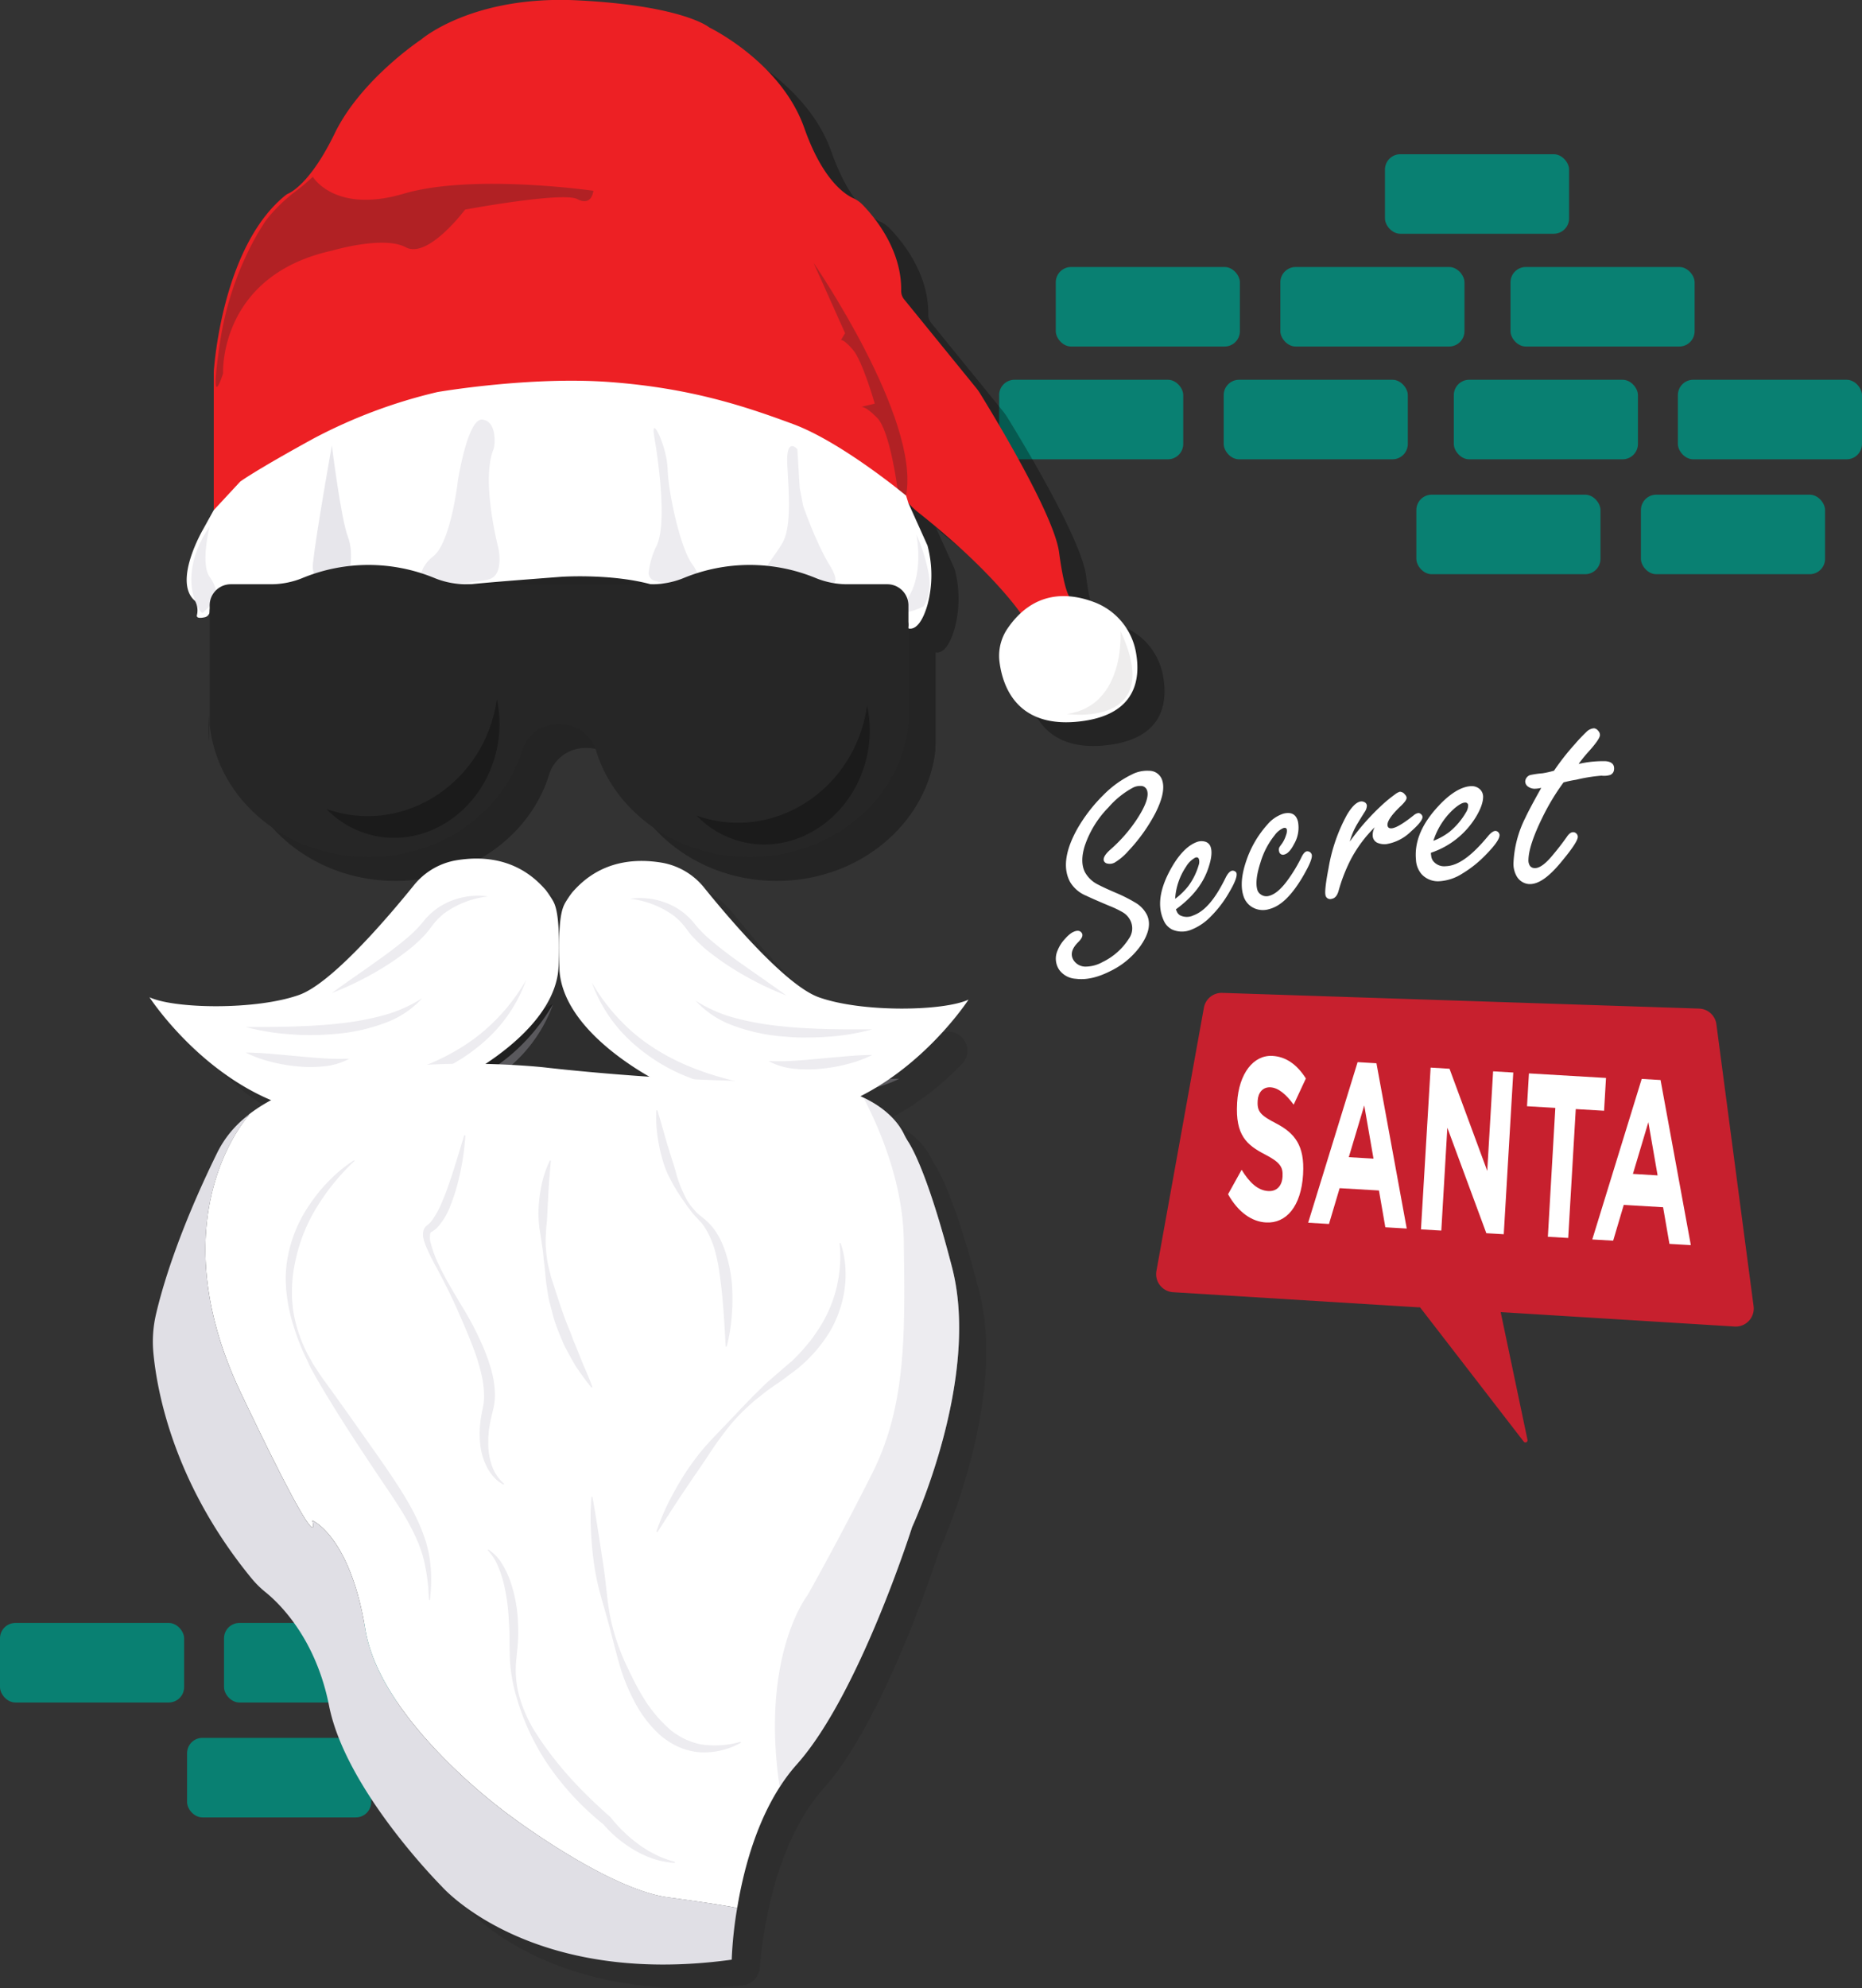 <svg xmlns="http://www.w3.org/2000/svg" viewBox="0 0 549.23 586.22"><rect x="0" y="0" width="549.23" height="586.22" fill="#333333" stroke="none"/><defs><style>.cls-1{fill:#098072;}.cls-2{opacity:0.09;}.cls-10,.cls-11,.cls-13,.cls-3,.cls-8{opacity:0.3;}.cls-4,.cls-9{opacity:0.39;}.cls-10,.cls-5,.cls-9{fill:#c1becb;}.cls-6{fill:#ed2024;}.cls-7{fill:#fff;}.cls-8{fill:#c4c2c2;}.cls-11,.cls-12{fill:#262626;}.cls-14{fill:#e0dfe5;}.cls-15{fill:#c7202e;}</style></defs><g id="Layer_3" data-name="Layer 3"><rect class="cls-1" x="408.52" y="45.47" width="54.31" height="23.45" rx="4.53"/><rect class="cls-1" x="311.42" y="78.72" width="54.31" height="23.45" rx="4.53"/><rect class="cls-1" x="377.66" y="78.72" width="54.31" height="23.45" rx="4.53"/><rect class="cls-1" x="445.55" y="78.72" width="54.31" height="23.45" rx="4.53"/><rect class="cls-1" x="294.71" y="111.97" width="54.31" height="23.45" rx="4.53"/><rect class="cls-1" x="360.95" y="111.97" width="54.31" height="23.45" rx="4.53"/><rect class="cls-1" x="428.83" y="111.97" width="54.31" height="23.45" rx="4.53"/><rect class="cls-1" x="494.92" y="111.97" width="54.31" height="23.45" rx="4.53"/><rect class="cls-1" x="417.78" y="145.85" width="54.31" height="23.45" rx="4.53"/><rect class="cls-1" x="484.02" y="145.85" width="54.31" height="23.45" rx="4.53"/><rect class="cls-1" y="478.51" width="54.31" height="23.45" rx="4.53"/><rect class="cls-1" x="66.08" y="478.51" width="54.31" height="23.45" rx="4.53"/><rect class="cls-1" x="55.18" y="512.39" width="54.31" height="23.45" rx="4.53"/></g><g id="Layer_2_copy" data-name="Layer 2 copy"><path d="M332.4,184l.65.52Z" transform="translate(-58.44 -31.89)"/><g class="cls-2"><path d="M320.22,362.11l.91.42c7.64,3.6,10.75,8.32,11.87,10.6a24.4,24.4,0,0,0,1.33,2.4c1.73,2.69,6.35,11.56,12.95,37.09,8.11,31.36-10,72.45-11.67,76.23a5.77,5.77,0,0,0-.22.58c-1.33,4.12-16.37,50-33.92,69.65a51.31,51.31,0,0,0-5.07,6.73c-7.27,11.33-10.81,25.23-12.52,35.65-.71,4.31-1.11,8-1.33,10.69a5.6,5.6,0,0,1-5,5.1C221.12,623.34,196.69,595,196.69,595s-28.25-28.26-33.19-53.22c-3.91-19.8-14.57-30.11-18.8-33.52a28.38,28.38,0,0,1-4.11-4.09c-22.81-27.81-27.82-54.83-28.91-66.44a35.49,35.49,0,0,1,.76-11.3c1.83-7.91,6.59-24.34,18.15-47.85a31.41,31.41,0,0,1,8.28-10.29l.07-.06a5.57,5.57,0,0,0-.66-9.11,87.23,87.23,0,0,1-17.8-14.2,5.61,5.61,0,0,1,4.32-9.52c9.89.52,22-.4,29.89-3.18,9.63-3.42,26.25-22.94,33.82-32.3a20.5,20.5,0,0,1,12.57-7.4c15.81-2.59,23.47,5.52,26.35,8.76a32.84,32.84,0,0,1,2,2.94c.68,1.21,1.91,3.34,1.91,13.66.05-9.72,1.25-11.78,1.92-13a30.37,30.37,0,0,1,2-2.95c2.88-3.24,10.53-11.34,26.35-8.75a20.46,20.46,0,0,1,12.57,7.4c7.56,9.36,24.18,28.88,33.81,32.3,7.87,2.78,20,3.69,29.9,3.18a5.61,5.61,0,0,1,4.32,9.52A84.36,84.36,0,0,1,320.22,362.11Z" transform="translate(-58.44 -31.89)"/></g><g class="cls-3"><path d="M385.57,251.52c-18.79,2.46-23.28-9.81-24.3-17.32a14.32,14.32,0,0,1,2.3-9.9,27.39,27.39,0,0,1,2.32-3,2.81,2.81,0,0,0,.16-3.59c-3.27-4.22-12.05-14.56-28.66-27.7a24.42,24.42,0,0,1-3-2.82l5.56,12.31a1.9,1.9,0,0,1,.14.4,34,34,0,0,1-.06,17.28c-2,6.9-4.46,7.26-5.52,7.05l-.09,0v26.65c0-.31,0,1.21-.08.9v1.12a2.3,2.3,0,0,1,0,.37c-2.57,21.56-22.53,38.35-46.76,38.35-21.48,0-39.6-13.19-45.23-31.2a11.19,11.19,0,0,0-10.64-8H231a11.19,11.19,0,0,0-10.64,8c-5.63,18-23.75,31.2-45.23,31.2-24.49,0-44.61-17.14-46.83-39,0-.11,0-.22,0-.33V219.45a.91.91,0,0,0,0-.23,4.16,4.16,0,0,1,.81-2.36l.83-.81.39-.37a6.5,6.5,0,0,0-.16-2.76,11.59,11.59,0,0,0-1.89-4l-.19-.29a2.8,2.8,0,0,0-5.19,1.47,16.88,16.88,0,0,0,1.13,6c-6.79-5.55,2.26-21,2.26-21l2.86-5.13a2.72,2.72,0,0,0,.36-1.37V149.44c0-.71,0-1.43.09-2.14.56-6.39,4.09-37.06,21-50.78a5,5,0,0,1,1-.61c1.54-.73,7.06-4.17,13.57-17.65,7.68-15.91,25.51-27.7,25.51-27.7S205.74,37.39,237,39c28.66,1.5,37.28,6.92,38.52,7.82a2.55,2.55,0,0,0,.39.24c2.27,1.14,21.31,11.21,27.74,29.52,5.36,15.21,11.89,19.54,14.49,20.71a9,9,0,0,1,2.79,2c3.53,3.64,11.52,13.24,11.31,25.33a3.87,3.87,0,0,0,.9,2.52l21.15,26a17.11,17.11,0,0,1,1.22,1.71c3.47,5.61,21.81,35.65,23.3,46.82A62.83,62.83,0,0,0,381.09,213a2.75,2.75,0,0,0,2.24,1.84,27.5,27.5,0,0,1,5.81,1.54,19.48,19.48,0,0,1,12.37,14.82C402.94,239.2,401.47,249.44,385.57,251.52Z" transform="translate(-58.44 -31.89)"/></g><path d="M130.15,212.92a6.5,6.5,0,0,1,.16,2.76l-.39.37a4,4,0,0,0-.83.81,4.16,4.16,0,0,0-.81,2.36.91.91,0,0,1,0,.23,1.87,1.87,0,0,1-1.46,1.48c-1.21.25-2.6.33-2.24-.79a5.1,5.1,0,0,0-.17-3.16v0a5.84,5.84,0,0,0-.33-.79l0-.06c-1.79-4.39-2.18-12.62,4.25-21.94,0,0-2.75,11,0,14.81A11.59,11.59,0,0,1,130.15,212.92Z" transform="translate(-58.44 -31.89)"/><path d="M159.05,208a50.28,50.28,0,0,1,10.73-2.29,25.09,25.09,0,0,1-.72,3.77S160.83,212.8,159.05,208Z" transform="translate(-58.44 -31.89)"/><path d="M272.14,207.9c.65,1.66-1.28,5.28-3.05,5.1l-6.87-2.09a24.93,24.93,0,0,0,6-1.65c1.27-.53,2.58-1,3.91-1.43Z" transform="translate(-58.44 -31.89)"/><path d="M306.87,209.26a24.59,24.59,0,0,0,5.57,1.58,1.88,1.88,0,0,1-1.34.21l-8.21-1.58a9.08,9.08,0,0,0-2.08-.16c-2.9.11-9.68,1.84-9.52-.11a7.87,7.87,0,0,1,1.42-3.47A49.71,49.71,0,0,1,306.87,209.26Z" transform="translate(-58.44 -31.89)"/><path d="M333.05,184.5l-.65-.52Z" transform="translate(-58.44 -31.89)"/><g class="cls-4"><path d="M169.78,205.74a25.09,25.09,0,0,1-.72,3.77s-8.23,3.29-10-1.48A50.28,50.28,0,0,1,169.78,205.74Z" transform="translate(-58.44 -31.89)"/></g><g class="cls-3"><path d="M130.31,215.68l-.39.37-.83.81-.84.82-1.88,1.82s-.5.84-2-2.52v0c-.11-.24-.22-.5-.33-.79l0-.06c-1.79-4.39-2.18-12.62,4.25-21.94,0,0-2.75,11,0,14.81a11.59,11.59,0,0,1,1.89,4A6.5,6.5,0,0,1,130.31,215.68Z" transform="translate(-58.44 -31.89)"/></g><g class="cls-3"><path d="M269.09,213l-6.87-2.09a24.93,24.93,0,0,0,6-1.65c1.27-.53,2.58-1,3.91-1.43l0,.07C272.79,209.56,270.86,213.18,269.09,213Z" transform="translate(-58.44 -31.89)"/></g><g class="cls-3"><path d="M312.44,210.84a1.88,1.88,0,0,1-1.34.21l-8.21-1.58a9.08,9.08,0,0,0-2.08-.16c-2.9.11-9.68,1.84-9.52-.11a7.87,7.87,0,0,1,1.42-3.47,49.71,49.71,0,0,1,14.16,3.53A24.59,24.59,0,0,0,312.44,210.84Z" transform="translate(-58.44 -31.89)"/></g><g class="cls-3"><path d="M332.4,184l.65.52Z" transform="translate(-58.44 -31.89)"/></g><path d="M130.15,212.92a6.5,6.5,0,0,1,.16,2.76l-.39.37-.83.81a4.16,4.16,0,0,0-.81,2.36.91.91,0,0,1,0,.23v-2A6.21,6.21,0,0,1,130.15,212.92Z" transform="translate(-58.44 -31.89)"/><path d="M159.05,208a50.28,50.28,0,0,1,10.73-2.29,25.09,25.09,0,0,1-.72,3.77S160.83,212.8,159.05,208Z" transform="translate(-58.44 -31.89)"/><path d="M272.14,207.9c.65,1.66-1.28,5.28-3.05,5.1l-6.87-2.09a24.93,24.93,0,0,0,6-1.65c1.27-.53,2.58-1,3.91-1.43Z" transform="translate(-58.44 -31.89)"/><path d="M306.87,209.26a24.59,24.59,0,0,0,5.57,1.58,1.88,1.88,0,0,1-1.34.21l-8.21-1.58a9.08,9.08,0,0,0-2.08-.16c-2.9.11-9.68,1.84-9.52-.11a7.87,7.87,0,0,1,1.42-3.47A49.71,49.71,0,0,1,306.87,209.26Z" transform="translate(-58.44 -31.89)"/><path d="M128.17,249.82v7.71a39.2,39.2,0,0,1,0-7.71Z" transform="translate(-58.44 -31.89)"/><path d="M334.32,257.42v.12h0A.49.49,0,0,0,334.32,257.42Z" transform="translate(-58.44 -31.89)"/><g class="cls-3"><path d="M323.73,349.94s-20.16,5.07-30.59,1.78" transform="translate(-58.44 -31.89)"/><path class="cls-5" d="M323.73,349.94a36.69,36.69,0,0,1-7.38,2.69,47.8,47.8,0,0,1-7.72,1.36,37.83,37.83,0,0,1-7.89,0,19.68,19.68,0,0,1-7.6-2.26,67.29,67.29,0,0,0,7.67-.1c2.51-.14,5-.39,7.54-.62l7.61-.68C318.51,350.12,321.08,349.94,323.73,349.94Z" transform="translate(-58.44 -31.89)"/></g><g class="cls-3"><path d="M308.44,360.77S258,365.57,241,328.54" transform="translate(-58.44 -31.89)"/><path class="cls-5" d="M308.44,360.77a73.83,73.83,0,0,1-20,.33,72.83,72.83,0,0,1-19.55-4.85,53.82,53.82,0,0,1-17-10.93A43.64,43.64,0,0,1,241,328.54a57.67,57.67,0,0,0,12.44,15,55.82,55.82,0,0,0,7.9,5.59,63,63,0,0,0,8.68,4.29,80,80,0,0,0,9.21,3.15c3.12.91,6.32,1.57,9.54,2.17A130.71,130.71,0,0,0,308.44,360.77Z" transform="translate(-58.44 -31.89)"/></g><g class="cls-3"><path d="M323.73,342.39s-36.35,5.49-52.12-8.5" transform="translate(-58.44 -31.89)"/><path class="cls-5" d="M323.73,342.39a68.35,68.35,0,0,1-13.47,2.2c-2.28.18-4.56.2-6.85.21s-4.57-.19-6.86-.39a54.28,54.28,0,0,1-13.45-3,28.09,28.09,0,0,1-11.49-7.48,41.64,41.64,0,0,0,12.21,5.25,85.21,85.21,0,0,0,13.05,2.28c4.41.5,8.86.69,13.34.83S319.18,342.39,323.73,342.39Z" transform="translate(-58.44 -31.89)"/></g><g class="cls-3"><path d="M298.36,332.38c-.69-.41-21.8-11.52-28.18-20.29s-17.9-8.23-17.9-8.23" transform="translate(-58.44 -31.89)"/><path class="cls-5" d="M298.36,332.38a90,90,0,0,1-12.57-6,78.84,78.84,0,0,1-11.56-7.95c-.87-.81-1.78-1.57-2.6-2.46-.41-.44-.84-.86-1.24-1.32s-.78-.95-1.15-1.45a22.22,22.22,0,0,0-2.05-2.5,10.24,10.24,0,0,0-1.17-1.11l-.6-.54-.66-.48a27.27,27.27,0,0,0-12.48-4.69,21.4,21.4,0,0,1,13.77,2.73,20.16,20.16,0,0,1,5.47,4.89,34.77,34.77,0,0,0,4.66,4.66q2.56,2.19,5.32,4.22c1.8,1.4,3.7,2.68,5.54,4C290.79,327,294.6,329.63,298.36,332.38Z" transform="translate(-58.44 -31.89)"/></g><g class="cls-3"><path d="M138.92,349.24s20.16,5.07,30.59,1.78" transform="translate(-58.44 -31.89)"/><path class="cls-5" d="M138.92,349.24c2.65,0,5.22.18,7.77.38l7.61.69c2.52.23,5,.48,7.54.61a65.06,65.06,0,0,0,7.67.1,19.51,19.51,0,0,1-7.6,2.26,37.16,37.16,0,0,1-7.89,0,47.78,47.78,0,0,1-7.72-1.35A36.73,36.73,0,0,1,138.92,349.24Z" transform="translate(-58.44 -31.89)"/></g><g class="cls-3"><path d="M154.21,360.07s50.4,4.8,67.41-32.22" transform="translate(-58.44 -31.89)"/><path class="cls-5" d="M154.21,360.07a130.7,130.7,0,0,0,19.64-2c3.22-.61,6.42-1.27,9.54-2.18a81.85,81.85,0,0,0,9.21-3.14,64.26,64.26,0,0,0,8.68-4.3,55,55,0,0,0,7.9-5.59,57.46,57.46,0,0,0,12.44-15,43.53,43.53,0,0,1-10.87,16.77,53.47,53.47,0,0,1-17,10.93,75,75,0,0,1-9.63,3.11,76.61,76.61,0,0,1-9.92,1.75A73.83,73.83,0,0,1,154.21,360.07Z" transform="translate(-58.44 -31.89)"/></g><g class="cls-3"><path d="M138.92,341.7s36.35,5.48,52.12-8.51" transform="translate(-58.44 -31.89)"/><path class="cls-5" d="M138.92,341.7c4.55,0,9.05,0,13.52-.14s8.93-.34,13.34-.83a84,84,0,0,0,13.05-2.29A41.64,41.64,0,0,0,191,333.19a27.89,27.89,0,0,1-11.49,7.48,53.84,53.84,0,0,1-13.45,3c-2.29.2-4.58.36-6.86.39s-4.57,0-6.85-.21A69.07,69.07,0,0,1,138.92,341.7Z" transform="translate(-58.44 -31.89)"/></g><g class="cls-3"><path d="M164.29,331.69c.69-.42,21.8-11.52,28.18-20.3s17.9-8.23,17.9-8.23" transform="translate(-58.44 -31.89)"/><path class="cls-5" d="M164.29,331.69c3.76-2.76,7.57-5.35,11.32-8,1.84-1.36,3.74-2.64,5.54-4s3.61-2.75,5.32-4.22a34.2,34.2,0,0,0,4.66-4.66,20,20,0,0,1,5.47-4.88,21.41,21.41,0,0,1,13.77-2.74,27.27,27.27,0,0,0-12.48,4.69l-.66.48-.6.55a10.15,10.15,0,0,0-1.17,1.1,22.34,22.34,0,0,0-2.05,2.51c-.37.49-.77,1-1.15,1.45s-.83.88-1.24,1.32c-.82.89-1.73,1.65-2.6,2.46a79.63,79.63,0,0,1-11.56,7.95A92.35,92.35,0,0,1,164.29,331.69Z" transform="translate(-58.44 -31.89)"/></g><g class="cls-3"><path d="M170.93,381.07s-35.4,25.51-10.3,64.18,33.32,44,32.5,65.42" transform="translate(-58.44 -31.89)"/><path class="cls-5" d="M171,381.19a65.85,65.85,0,0,0-11.35,14,51.16,51.16,0,0,0-3.9,8,51.84,51.84,0,0,0-2.4,8.54,40.54,40.54,0,0,0-.78,8.88v1.13l.1,1.12c.08.75.11,1.5.23,2.25a39.58,39.58,0,0,0,.92,4.43,45,45,0,0,0,3.27,8.46c.75,1.32,1.43,2.67,2.27,3.94s1.63,2.53,2.55,3.77q5.38,7.42,10.65,14.91c3.52,5,7.09,9.94,10.46,15.08s6.59,10.5,8.61,16.48l.39,1.11c.12.38.21.76.31,1.14.18.77.4,1.52.56,2.29a38.71,38.71,0,0,1,.62,4.65,50.05,50.05,0,0,1-.26,9.25H193l-.16-2.29c0-.76-.06-1.52-.17-2.27-.17-1.51-.33-3-.64-4.48a43.29,43.29,0,0,0-1-4.37c-.22-.71-.48-1.41-.72-2.11l-.37-1.05-.45-1c-2.33-5.47-5.68-10.52-9.08-15.55s-6.8-10.13-10.13-15.26-6.58-10.33-9.68-15.61c-.8-1.29-1.5-2.7-2.27-4-.4-.67-.71-1.38-1-2.07l-1-2.07a66.64,66.64,0,0,1-3.29-8.63,49,49,0,0,1-2-9.08c-.08-.78-.21-1.55-.23-2.33l-.1-2.35a39.06,39.06,0,0,1,.3-4.71,40.37,40.37,0,0,1,6.8-17.41,47.77,47.77,0,0,1,5.94-7.2,40.6,40.6,0,0,1,7.19-5.83Z" transform="translate(-58.44 -31.89)"/></g><g class="cls-3"><path d="M210.37,495.86s9.09,5.76,7.44,31.27,27.57,48.54,27.57,48.54,8.23,10.7,20.16,12.35" transform="translate(-58.44 -31.89)"/><path class="cls-5" d="M210.45,495.73a12.8,12.8,0,0,1,4.05,4.2,26.4,26.4,0,0,1,2.51,5.29,42.52,42.52,0,0,1,2.19,11.4,53.1,53.1,0,0,1,.06,5.78c-.12,1.9-.35,3.86-.52,5.69a29,29,0,0,0,.91,11.07,40.87,40.87,0,0,0,4.56,10.24,97.92,97.92,0,0,0,6.54,9.1,107.23,107.23,0,0,0,7.46,8.34c1.32,1.32,2.63,2.65,4,3.91s2.73,2.58,4.11,3.73l.16.13.1.14a39.51,39.51,0,0,0,3.88,4.26,41.39,41.39,0,0,0,4.49,3.76,32,32,0,0,0,5,3,29.33,29.33,0,0,0,5.58,2.07l0,.3a22.45,22.45,0,0,1-3-.36c-.5-.1-1-.19-1.51-.3l-1.49-.43a29.05,29.05,0,0,1-5.68-2.51,37.4,37.4,0,0,1-5.12-3.55,36,36,0,0,1-4.49-4.42l.26.27a82.34,82.34,0,0,1-15.8-16.77,69.75,69.75,0,0,1-9.87-20.69A47.15,47.15,0,0,1,216.84,528c-.08-2-.09-3.78-.1-5.67s-.06-3.72-.22-5.57a56.69,56.69,0,0,0-1.49-11,33.34,33.34,0,0,0-1.75-5.22,15.17,15.17,0,0,0-3-4.62Z" transform="translate(-58.44 -31.89)"/></g><g class="cls-3"><path d="M241,480.22s3.12,88.46,43.85,72.41" transform="translate(-58.44 -31.89)"/><path class="cls-5" d="M241.18,480.22c.75,4,1.35,8.07,2,12.09l.91,6c.32,2,.59,4,.84,6,.48,4,.81,8.12,1.68,12.1a62.51,62.51,0,0,0,3.76,11.59c.79,1.87,1.7,3.68,2.59,5.49s1.82,3.57,2.85,5.27a40.92,40.92,0,0,0,7.28,9.17,20.28,20.28,0,0,0,10,5.25,26.93,26.93,0,0,0,11.78-.75l.11.28a22.26,22.26,0,0,1-12.2,2.81,19.16,19.16,0,0,1-6.33-1.64,23.19,23.19,0,0,1-5.47-3.56,35.52,35.52,0,0,1-7.61-10.17,56.19,56.19,0,0,1-4.51-11.6c-1.12-4-2.09-8-3.16-11.91s-2.34-7.89-3.2-11.92a86.59,86.59,0,0,1-1.6-12.22,78.09,78.09,0,0,1,0-12.33Z" transform="translate(-58.44 -31.89)"/></g><g class="cls-3"><path d="M260.19,490.51c.82-1.65,13.44-29.08,36.89-46.22s17.15-39,17.15-39" transform="translate(-58.44 -31.89)"/><path class="cls-5" d="M260.06,490.44a70.54,70.54,0,0,1,5.4-12,76.94,76.94,0,0,1,7.28-11c2.75-3.45,5.95-6.52,8.93-9.72,1.54-1.56,3-3.2,4.55-4.75l2.28-2.38,2.36-2.31c.78-.78,1.57-1.56,2.41-2.27s1.66-1.46,2.51-2.18l2.44-2.11c.79-.72,1.67-1.34,2.4-2.11a49.55,49.55,0,0,0,4.25-4.69,24.41,24.41,0,0,0,1.91-2.51c.57-.88,1.2-1.72,1.73-2.62a39.1,39.1,0,0,0,4.78-11.6c.17-1,.45-2.07.58-3.12s.29-2.11.34-3.18a33.27,33.27,0,0,0-.13-6.46l.29-.08c2.89,8.43,1.46,18.22-3.11,26.07a42.77,42.77,0,0,1-8.74,10.29,11.13,11.13,0,0,1-1.3,1.06l-1.33,1c-.89.66-1.8,1.37-2.68,2-1.73,1.28-3.6,2.39-5.28,3.77l-2.56,2c-.84.7-1.63,1.44-2.43,2.17a59,59,0,0,0-4.55,4.67,103.76,103.76,0,0,0-7.64,10.56c-1.24,1.77-2.41,3.59-3.67,5.34l-3.63,5.39c-2.41,3.61-4.72,7.28-7.12,11Z" transform="translate(-58.44 -31.89)"/></g><g class="cls-3"><path d="M260.19,366.26s2.33,23,13,32.09,7.41,37.58,7.41,37.58" transform="translate(-58.44 -31.89)"/><path class="cls-5" d="M260.34,366.24c.93,3,1.74,6,2.61,8.95.2.75.44,1.48.67,2.21s.42,1.48.67,2.2c.46,1.46.93,2.91,1.36,4.38a38.06,38.06,0,0,0,3.32,8.56,14.73,14.73,0,0,0,1.27,1.91c.5.59,1,1.19,1.49,1.75s1.14,1,1.72,1.49a22.75,22.75,0,0,1,1.85,1.6,17.77,17.77,0,0,1,3,3.91,26.93,26.93,0,0,1,2,4.48,41.43,41.43,0,0,1,2,9.41,58.08,58.08,0,0,1,0,9.51,51,51,0,0,1-1.51,9.34l-.29,0c-.37-6.27-.65-12.43-1.41-18.48-.18-1.52-.4-3-.62-4.51s-.54-3-.9-4.42a26.22,26.22,0,0,0-3.49-8.14,15.18,15.18,0,0,0-1.44-1.71c-.54-.6-1.09-1.19-1.64-1.77L269.52,395c-.5-.62-.9-1.31-1.37-1.94a53.71,53.71,0,0,1-4.84-8.22,30,30,0,0,1-1.57-4.5,43.05,43.05,0,0,1-1.05-4.63,40.43,40.43,0,0,1-.65-9.45Z" transform="translate(-58.44 -31.89)"/></g><g class="cls-3"><path d="M228.79,381.07s-10.07,30.4,12.24,66.86" transform="translate(-58.44 -31.89)"/><path class="cls-5" d="M228.93,381.12c-.27,2.92-.5,5.78-.69,8.64l-.44,8.57c-.12,1.43-.28,2.87-.34,4.31a30,30,0,0,0,0,4.34,39,39,0,0,0,.54,4.31c.29,1.42.67,2.82,1,4.21,1.83,5.5,3.44,11,5.71,16.25l.73,2c.25.67.56,1.31.82,2,.55,1.33,1.09,2.66,1.6,4,1.08,2.68,2.34,5.28,3.3,8.09l-.26.15c-.94-1.13-1.82-2.3-2.68-3.5-.44-.6-.87-1.2-1.28-1.81a15.84,15.84,0,0,1-1.19-1.86c-.74-1.28-1.44-2.57-2.14-3.88-.35-.65-.71-1.3-1-2l-.85-2c-.56-1.37-1.09-2.75-1.58-4.14s-.8-2.85-1.19-4.28c-.18-.71-.39-1.42-.56-2.14s-.29-1.45-.4-2.18c-.24-1.46-.48-2.91-.62-4.38s-.24-2.94-.44-4.38-.26-2.92-.49-4.36-.4-2.9-.65-4.36c-.11-.73-.25-1.46-.33-2.2s-.13-1.47-.18-2.21-.1-1.48-.06-2.22.07-1.48.13-2.21a40.91,40.91,0,0,1,.57-4.41,31.21,31.21,0,0,1,2.7-8.45Z" transform="translate(-58.44 -31.89)"/></g><g class="cls-3"><path d="M203.55,373.66s-4,23.59-10.37,27.43S214.73,437,210.37,454.3s4.7,22.22,4.7,22.22" transform="translate(-58.44 -31.89)"/><path class="cls-5" d="M203.7,373.69a74.33,74.33,0,0,1-2.2,13.87,55.8,55.8,0,0,1-2.18,6.75,20,20,0,0,1-3.75,6.34,4.8,4.8,0,0,1-.73.69,6.82,6.82,0,0,1-.85.61l-.22.13-.07,0c-.06,0-.08.07-.13.09a1.06,1.06,0,0,0-.21.36,6,6,0,0,0,.15,2.93,34.16,34.16,0,0,0,2.39,6.42c2,4.18,4.41,8.16,6.8,12.16a90.61,90.61,0,0,1,6.47,12.5c1.77,4.37,3.32,9,3.26,14.06a17.44,17.44,0,0,1-.51,3.78l-.79,3.3c-.16,1.1-.43,2.2-.51,3.31l-.16,1.66c0,.55,0,1.1,0,1.66a19.72,19.72,0,0,0,1,6.51,12.31,12.31,0,0,0,3.67,5.53l-.14.26a9.37,9.37,0,0,1-2.85-2.19,13.5,13.5,0,0,1-2.08-3,19,19,0,0,1-2-7,30.31,30.31,0,0,1,.2-7.25c.19-1.17.44-2.4.66-3.51a15.38,15.38,0,0,0,.3-3.13,28.59,28.59,0,0,0-.79-6.5,57.15,57.15,0,0,0-1.92-6.49c-1.57-4.28-3.4-8.52-5.28-12.76s-4-8.37-6.21-12.49a64.61,64.61,0,0,1-3.1-6.36,12.19,12.19,0,0,1-.55-1.8,5.28,5.28,0,0,1-.08-2.12,3.1,3.1,0,0,1,.5-1.22,3,3,0,0,1,.49-.51l.28-.22.14-.12a3.59,3.59,0,0,0,.51-.46,6.68,6.68,0,0,0,.5-.55,26.17,26.17,0,0,0,3.14-5.7c.9-2.07,1.66-4.23,2.41-6.4,1.47-4.35,2.75-8.8,4.13-13.25Z" transform="translate(-58.44 -31.89)"/></g></g><g id="Layer_2" data-name="Layer 2"><path class="cls-6" d="M121.49,182.34v-39.9c0-.72,0-1.43.1-2.14.55-6.39,4.08-37.07,21-50.78a4.28,4.28,0,0,1,1-.61c1.53-.74,7-4.17,13.56-17.65,7.68-15.91,25.51-27.71,25.51-27.71S197.75,30.39,229,32s38.68,8,38.68,8,21.12,10.15,28,29.62c5.35,15.22,11.88,19.55,14.48,20.72a9,9,0,0,1,2.79,2c3.53,3.64,11.52,13.24,11.31,25.32a3.92,3.92,0,0,0,.9,2.53l21.15,26a14.73,14.73,0,0,1,1.22,1.71c3.47,5.61,21.81,35.65,23.3,46.82,1.65,12.34,3.29,13.44,3.29,13.44s-8.5-1.65-14.54,4.66c0,0-8.29-12.45-30.18-29.77a23.65,23.65,0,0,1-3-2.82c-3.46-3.88-15.33-15.51-40.31-24.74-30.45-11.24-61.17-10.15-61.17-10.15s-35.38-.27-55.41,8.78c-15.41,7-29.19,14.42-34.73,17.49a26.6,26.6,0,0,0-4.68,3.28Z" transform="translate(-58.44 -31.89)"/><path class="cls-7" d="M355.57,217.29a14.27,14.27,0,0,0-2.29,9.9c1,7.52,5.5,19.79,24.29,17.33,15.91-2.08,17.37-12.32,15.94-20.29a19.48,19.48,0,0,0-12.37-14.82C373.78,206.64,363.39,205.77,355.57,217.29Z" transform="translate(-58.44 -31.89)"/><path class="cls-8" d="M388.94,217.93s1.61,22-15.81,24.48C373.13,242.41,402.41,246.63,388.94,217.93Z" transform="translate(-58.44 -31.89)"/><path class="cls-7" d="M118.27,188.1s-9,15.43-2.26,21a5.9,5.9,0,0,1,.55,4c-.37,1.13,1,1.05,2.23.79a1.86,1.86,0,0,0,1.5-1.7c.06-1.67,1-4.42,6.55-4.37,8,.07,22.15-2.33,22.15-2.33s17.29-3.32,28.17-.51a30.53,30.53,0,0,0,11.43.36c5.87-1.15,15.7-1.87,35.32-3.38,0,0,20.28-1.41,32.43,4.34a18.27,18.27,0,0,0,8,1.8,66,66,0,0,0,17.9-2.85c10.52-3.12,21.92.2,26.83,2a15.53,15.53,0,0,0,5,.93c3.09.06,8.17.65,10.34,3.7s2.13,4.36,1.86,4.85a.34.34,0,0,0,.24.48c1.05.22,3.52-.14,5.51-7a33.92,33.92,0,0,0,0-17.48l-5.63-12.5L325.7,178s-19-15.77-33.26-21.05-30.24-10.63-54-12.41-51,2.95-51,2.95a152.08,152.08,0,0,0-36.55,13.71c-17.62,9.67-21.6,12.69-21.6,12.69l-7.82,8.43Z" transform="translate(-58.44 -31.89)"/><path class="cls-9" d="M156.33,163.21s-4.53,25.3-5.56,34.56,10.29,4.73,10.29,4.73,2.06-7,0-12.34S156.33,163.21,156.33,163.21Z" transform="translate(-58.44 -31.89)"/><path class="cls-10" d="M120.26,187.14s-2.74,11,0,14.81,2.06,6.72,2.06,6.72l-3.95,3.83s-.58,1-2.36-3.41S113.83,196.47,120.26,187.14Z" transform="translate(-58.44 -31.89)"/><path class="cls-10" d="M204.05,164.24c.37-.89,1.1-8.09-3.29-8.64s-7.27,18.1-7.27,18.1-2.05,18.11-7.26,22.22c-3.29,2.59-3.81,5.38-3.74,7.09a1.62,1.62,0,0,0,1.69,1.56c3.88-.21,14.64-.86,18.43-1.86,4.67-1.24,2.82-9.26,2.82-9.26S200.21,173.43,204.05,164.24Z" transform="translate(-58.44 -31.89)"/><path class="cls-10" d="M251.37,160.33s4.42,24.38.82,32.3a24.38,24.38,0,0,0-2.42,8,2.41,2.41,0,0,0,2.17,2.57l9.15,2.8c1.78.17,3.71-3.44,3.05-5.1a13,13,0,0,0-1.56-2.72c-3.5-4.83-7-21-7.2-27.87S250.36,153.72,251.37,160.33Z" transform="translate(-58.44 -31.89)"/><path class="cls-10" d="M294.32,175.73l-.68-11.39s-3.5-4.11-2.95,5.08,1.16,18.37-1.65,22.9-5.52,7.23-5.74,9.87c-.17,2,6.61.23,9.51.12a8.51,8.51,0,0,1,2.08.16l8.21,1.58s4,.89,0-5.63-7.75-17.35-7.75-17.35Z" transform="translate(-58.44 -31.89)"/><path class="cls-10" d="M328.74,189.47s2.37,11.52-2.57,18.82,4.73,2.36,4.73,2.36,2.57-3.61,1.44-9.77A52.14,52.14,0,0,0,328.74,189.47Z" transform="translate(-58.44 -31.89)"/><path class="cls-11" d="M124.24,142s-1.42-28.8,32.1-36.2c0,0,15.21-4.53,21.79-1s17.49-11.11,17.49-11.11,28.8-5.35,33.12-3.09,4.73-2.46,4.73-2.46S197.88,83,177.52,89,150.71,84,150.71,84a59.69,59.69,0,0,1-5.8,4.84,48.41,48.41,0,0,0-7.71,7.61S126.6,110.65,123.31,133,124.24,142,124.24,142Z" transform="translate(-58.44 -31.89)"/><path class="cls-11" d="M298.41,109.38S330,155.33,325.7,178l-2.52-2s-2.18-17-6-20.91-4.95-3.19-4.95-3.19l4.23-1s-3.6-12.65-6.48-15.94-3.5-2.78-3.5-2.78l1.23-2.06Z" transform="translate(-58.44 -31.89)"/><path class="cls-12" d="M326.4,210.39V245.3c-2.1,22-22.28,39.28-46.86,39.28-21.47,0-39.6-13.18-45.23-31.2a11.21,11.21,0,0,0-10.64-8H223a11.21,11.21,0,0,0-10.64,8c-5.63,18-23.75,31.2-45.23,31.2-24.55,0-44.71-17.22-46.85-39.19v-35a6.24,6.24,0,0,1,6.24-6.24h11.89a24.59,24.59,0,0,0,9.38-1.89,51.12,51.12,0,0,1,38.68,0,24.59,24.59,0,0,0,9.38,1.89h55a24.59,24.59,0,0,0,9.38-1.89,51.12,51.12,0,0,1,38.68,0,24.59,24.59,0,0,0,9.38,1.89h11.9A6.24,6.24,0,0,1,326.4,210.39Z" transform="translate(-58.44 -31.89)"/><path class="cls-12" d="M120.17,242.82v7.71a39.2,39.2,0,0,1,0-7.71Z" transform="translate(-58.44 -31.89)"/><path class="cls-12" d="M326.32,250.42v.12h0A.49.49,0,0,0,326.32,250.42Z" transform="translate(-58.44 -31.89)"/><path class="cls-13" d="M204.8,253.54C200.61,271,184.24,282,168.24,278.15a27.78,27.78,0,0,1-13.52-7.76,35.55,35.55,0,0,0,3.76,1.13c20.19,4.85,40.68-8.37,45.76-29.52a38.18,38.18,0,0,0,.76-4A34.67,34.67,0,0,1,204.8,253.54Z" transform="translate(-58.44 -31.89)"/><path class="cls-13" d="M314,255.5c-4.2,17.44-20.56,28.46-36.57,24.61a27.78,27.78,0,0,1-13.51-7.75,38.66,38.66,0,0,0,3.75,1.12c20.19,4.85,40.68-8.36,45.77-29.52.32-1.34.57-2.68.76-4A34.67,34.67,0,0,1,314,255.5Z" transform="translate(-58.44 -31.89)"/><path class="cls-7" d="M344.12,326.62s-36.6,56.52-88.78,25.64c-.53-.31-1.07-.62-1.62-.89-4.57-2.3-29.67-15.75-30.29-34.08-.52-15.31,1-17.94,1.81-19.35a29.76,29.76,0,0,1,2-2.95c2.88-3.24,10.54-11.34,26.35-8.76a20.5,20.5,0,0,1,12.57,7.4c7.57,9.37,24.19,28.88,33.82,32.3C312.71,330.46,336.71,330.05,344.12,326.62Z" transform="translate(-58.44 -31.89)"/><g class="cls-3"><path class="cls-5" d="M315.73,342.94a36.69,36.69,0,0,1-7.38,2.69,47.8,47.8,0,0,1-7.72,1.36,37.83,37.83,0,0,1-7.89,0,19.68,19.68,0,0,1-7.6-2.26,67.29,67.29,0,0,0,7.67-.1c2.51-.14,5-.39,7.54-.62l7.61-.68C310.51,343.12,313.08,342.94,315.73,342.94Z" transform="translate(-58.44 -31.89)"/></g><g class="cls-3"><path class="cls-5" d="M300.44,353.77a73.83,73.83,0,0,1-20,.33,72.83,72.83,0,0,1-19.55-4.85,53.82,53.82,0,0,1-17-10.93A43.64,43.64,0,0,1,233,321.54a57.67,57.67,0,0,0,12.44,15,55.82,55.82,0,0,0,7.9,5.59,63,63,0,0,0,8.68,4.29,80,80,0,0,0,9.21,3.15c3.12.91,6.32,1.57,9.54,2.17A130.71,130.71,0,0,0,300.44,353.77Z" transform="translate(-58.44 -31.89)"/></g><g class="cls-3"><path class="cls-5" d="M315.73,335.39a68.35,68.35,0,0,1-13.47,2.2c-2.28.18-4.56.2-6.85.21s-4.57-.19-6.86-.39a54.28,54.28,0,0,1-13.45-3,28.09,28.09,0,0,1-11.49-7.48,41.64,41.64,0,0,0,12.21,5.25,85.21,85.21,0,0,0,13.05,2.28c4.41.5,8.86.69,13.34.83S311.18,335.39,315.73,335.39Z" transform="translate(-58.44 -31.89)"/></g><g class="cls-3"><path class="cls-5" d="M290.36,325.38a90,90,0,0,1-12.57-6,78.84,78.84,0,0,1-11.56-7.95c-.87-.81-1.78-1.57-2.6-2.46-.41-.44-.84-.86-1.24-1.32s-.78-.95-1.15-1.45a22.22,22.22,0,0,0-2.05-2.5,10.24,10.24,0,0,0-1.17-1.11l-.6-.54-.66-.48a27.27,27.27,0,0,0-12.48-4.69,21.4,21.4,0,0,1,13.77,2.73,20.16,20.16,0,0,1,5.47,4.89,34.77,34.77,0,0,0,4.66,4.66q2.56,2.19,5.32,4.22c1.8,1.4,3.7,2.68,5.54,4C282.79,320,286.6,322.63,290.36,325.38Z" transform="translate(-58.44 -31.89)"/></g><path class="cls-7" d="M102.53,325.92s36.6,56.53,88.78,25.65q.8-.48,1.62-.9c4.57-2.3,29.67-15.75,30.29-34.08.52-15.31-1-17.94-1.81-19.35a32.31,32.31,0,0,0-2-2.95c-2.88-3.24-10.54-11.34-26.35-8.76a20.47,20.47,0,0,0-12.57,7.41c-7.57,9.36-24.19,28.88-33.82,32.29C133.94,329.76,109.94,329.35,102.53,325.92Z" transform="translate(-58.44 -31.89)"/><g class="cls-3"><path class="cls-5" d="M130.92,342.24c2.65,0,5.22.18,7.77.38l7.61.69c2.52.23,5,.48,7.54.61a65.06,65.06,0,0,0,7.67.1,19.51,19.51,0,0,1-7.6,2.26,37.16,37.16,0,0,1-7.89,0,47.78,47.78,0,0,1-7.72-1.35A36.73,36.73,0,0,1,130.92,342.24Z" transform="translate(-58.44 -31.89)"/></g><g class="cls-3"><path class="cls-5" d="M146.21,353.07a130.7,130.7,0,0,0,19.64-2c3.22-.61,6.42-1.27,9.54-2.18a81.85,81.85,0,0,0,9.21-3.14,64.26,64.26,0,0,0,8.68-4.3,55,55,0,0,0,7.9-5.59,57.46,57.46,0,0,0,12.44-15,43.53,43.53,0,0,1-10.87,16.77,53.47,53.47,0,0,1-17,10.93,75,75,0,0,1-9.63,3.11,76.61,76.61,0,0,1-9.92,1.75A73.83,73.83,0,0,1,146.21,353.07Z" transform="translate(-58.44 -31.89)"/></g><g class="cls-3"><path class="cls-5" d="M130.92,334.7c4.55,0,9.05,0,13.52-.14s8.93-.34,13.34-.83a84,84,0,0,0,13.05-2.29A41.64,41.64,0,0,0,183,326.19a27.89,27.89,0,0,1-11.49,7.48,53.84,53.84,0,0,1-13.45,3c-2.29.2-4.58.36-6.86.39s-4.57,0-6.85-.21A69.07,69.07,0,0,1,130.92,334.7Z" transform="translate(-58.44 -31.89)"/></g><g class="cls-3"><path class="cls-5" d="M156.29,324.69c3.76-2.76,7.57-5.35,11.32-8,1.84-1.36,3.74-2.64,5.54-4s3.61-2.75,5.32-4.22a34.2,34.2,0,0,0,4.66-4.66,20,20,0,0,1,5.47-4.88,21.41,21.41,0,0,1,13.77-2.74,27.27,27.27,0,0,0-12.48,4.69l-.66.48-.6.55a10.15,10.15,0,0,0-1.17,1.1,22.34,22.34,0,0,0-2.05,2.51c-.37.49-.77,1-1.15,1.45s-.83.88-1.24,1.32c-.82.89-1.73,1.65-2.6,2.46a79.63,79.63,0,0,1-11.56,7.95A92.35,92.35,0,0,1,156.29,324.69Z" transform="translate(-58.44 -31.89)"/></g><path class="cls-7" d="M327.48,482.14s-15.63,49.37-34,69.94a51.31,51.31,0,0,0-5.07,6.73c-7.27,11.33-10.81,25.23-12.52,35.65,0,0-2.3-.69-20.4-3.15S208.58,567,208.58,567s-37.85-27.15-42.38-54.72-15.63-32.09-15.63-32.09,4.11,15.22-21-37.44c-24.82-52.09,1.88-81.65,2.46-82.28l-1.17.81c26.11-21.72,88.27-14.67,88.27-14.67s34.83,4.12,68.29,4.12c11.79,0,20,2.08,25.7,4.77,7.64,3.6,10.75,8.32,11.87,10.6a24.4,24.4,0,0,0,1.33,2.4c1.73,2.69,6.35,11.56,12.95,37.09C347.79,438.53,327.48,482.14,327.48,482.14Z" transform="translate(-58.44 -31.89)"/><path class="cls-14" d="M275.88,594.46a119.59,119.59,0,0,0-1.61,15.22c-59.8,8.23-85.58-21.66-85.58-21.66s-28.25-28.26-33.19-53.22c-3.91-19.8-14.57-30.11-18.8-33.52a28.38,28.38,0,0,1-4.11-4.09c-22.81-27.81-27.82-54.83-28.91-66.44a35.49,35.49,0,0,1,.76-11.3c1.83-7.91,6.59-24.34,18.15-47.85a31.41,31.41,0,0,1,8.28-10.29l1.17-.81c-.58.63-27.28,30.19-2.46,82.28,25.1,52.66,21,37.44,21,37.44s11.1,4.53,15.63,32.09S208.58,567,208.58,567s28.8,21.81,46.9,24.28S275.88,594.46,275.88,594.46Z" transform="translate(-58.44 -31.89)"/><g class="cls-3"><path class="cls-5" d="M163,374.19a65.85,65.85,0,0,0-11.35,14,51.16,51.16,0,0,0-3.9,8,51.84,51.84,0,0,0-2.4,8.54,40.54,40.54,0,0,0-.78,8.88v1.13l.1,1.12c.08.75.11,1.5.23,2.25a39.58,39.58,0,0,0,.92,4.43,45,45,0,0,0,3.27,8.46c.75,1.32,1.43,2.67,2.27,3.94s1.63,2.53,2.55,3.77q5.38,7.42,10.65,14.91c3.52,5,7.09,9.94,10.46,15.08s6.59,10.5,8.61,16.48l.39,1.11c.12.38.21.76.31,1.14.18.77.4,1.52.56,2.29a38.71,38.71,0,0,1,.62,4.65,50.05,50.05,0,0,1-.26,9.25H185l-.16-2.29c0-.76-.06-1.52-.17-2.27-.17-1.51-.33-3-.64-4.48a43.29,43.29,0,0,0-1-4.37c-.22-.71-.48-1.41-.72-2.11l-.37-1.05-.45-1c-2.33-5.47-5.68-10.52-9.08-15.55s-6.8-10.13-10.13-15.26-6.58-10.33-9.68-15.61c-.8-1.29-1.5-2.7-2.27-4-.4-.67-.71-1.38-1-2.07l-1-2.07a66.64,66.64,0,0,1-3.29-8.63,49,49,0,0,1-2-9.08c-.08-.78-.21-1.55-.23-2.33l-.1-2.35a39.06,39.06,0,0,1,.3-4.71,40.37,40.37,0,0,1,6.8-17.41,47.77,47.77,0,0,1,5.94-7.2,40.6,40.6,0,0,1,7.19-5.83Z" transform="translate(-58.44 -31.89)"/></g><g class="cls-3"><path class="cls-5" d="M202.45,488.73a12.8,12.8,0,0,1,4.05,4.2,26.4,26.4,0,0,1,2.51,5.29,42.52,42.52,0,0,1,2.19,11.4,53.1,53.1,0,0,1,.06,5.78c-.12,1.9-.35,3.86-.52,5.69a29,29,0,0,0,.91,11.07,40.87,40.87,0,0,0,4.56,10.24,97.92,97.92,0,0,0,6.54,9.1,107.23,107.23,0,0,0,7.46,8.34c1.32,1.32,2.63,2.65,4,3.91s2.73,2.58,4.11,3.73l.16.13.1.14a39.51,39.51,0,0,0,3.88,4.26,41.39,41.39,0,0,0,4.49,3.76,32,32,0,0,0,5,3,29.33,29.33,0,0,0,5.58,2.07l0,.3a22.45,22.45,0,0,1-3-.36c-.5-.1-1-.19-1.51-.3l-1.49-.43a29.05,29.05,0,0,1-5.68-2.51,37.4,37.4,0,0,1-5.12-3.55,36,36,0,0,1-4.49-4.42l.26.27a82.34,82.34,0,0,1-15.8-16.77,69.75,69.75,0,0,1-9.87-20.69A47.15,47.15,0,0,1,208.84,521c-.08-2-.09-3.78-.1-5.67s-.06-3.72-.22-5.57a56.69,56.69,0,0,0-1.49-11,33.34,33.34,0,0,0-1.75-5.22,15.17,15.17,0,0,0-3-4.62Z" transform="translate(-58.44 -31.89)"/></g><g class="cls-3"><path class="cls-5" d="M233.18,473.22c.75,4,1.35,8.07,2,12.09l.91,6c.32,2,.59,4,.84,6,.48,4,.81,8.12,1.68,12.1a62.51,62.51,0,0,0,3.76,11.59c.79,1.87,1.7,3.68,2.59,5.49s1.82,3.57,2.85,5.27a40.92,40.92,0,0,0,7.28,9.17,20.28,20.28,0,0,0,10,5.25,26.93,26.93,0,0,0,11.78-.75l.11.28a22.26,22.26,0,0,1-12.2,2.81,19.16,19.16,0,0,1-6.33-1.64,23.19,23.19,0,0,1-5.47-3.56,35.52,35.52,0,0,1-7.61-10.17,56.19,56.19,0,0,1-4.51-11.6c-1.12-4-2.09-8-3.16-11.91s-2.34-7.89-3.2-11.92a86.59,86.59,0,0,1-1.6-12.22,78.09,78.09,0,0,1,0-12.33Z" transform="translate(-58.44 -31.89)"/></g><g class="cls-3"><path class="cls-5" d="M252.06,483.44a70.54,70.54,0,0,1,5.4-12,76.94,76.94,0,0,1,7.28-11c2.75-3.45,5.95-6.52,8.93-9.72,1.54-1.56,3-3.2,4.55-4.75l2.28-2.38,2.36-2.31c.78-.78,1.57-1.56,2.41-2.27s1.66-1.46,2.51-2.18l2.44-2.11c.79-.72,1.67-1.34,2.4-2.11a49.55,49.55,0,0,0,4.25-4.69,24.41,24.41,0,0,0,1.91-2.51c.57-.88,1.2-1.72,1.73-2.62a39.1,39.1,0,0,0,4.78-11.6c.17-1,.45-2.07.58-3.12s.29-2.11.34-3.18a33.27,33.27,0,0,0-.13-6.46l.29-.08c2.89,8.43,1.46,18.22-3.11,26.07a42.77,42.77,0,0,1-8.74,10.29,11.13,11.13,0,0,1-1.3,1.06l-1.33,1c-.89.66-1.8,1.37-2.68,2-1.73,1.28-3.6,2.39-5.28,3.77l-2.56,2c-.84.7-1.63,1.44-2.43,2.17a59,59,0,0,0-4.55,4.67,103.76,103.76,0,0,0-7.64,10.56c-1.24,1.77-2.41,3.59-3.67,5.34l-3.63,5.39c-2.41,3.61-4.72,7.28-7.12,11Z" transform="translate(-58.44 -31.89)"/></g><g class="cls-3"><path class="cls-5" d="M252.34,359.24c.93,3,1.74,6,2.61,8.95.2.75.44,1.48.67,2.21s.42,1.48.67,2.2c.46,1.46.93,2.91,1.36,4.38a38.06,38.06,0,0,0,3.32,8.56,14.73,14.73,0,0,0,1.27,1.91c.5.59,1,1.19,1.49,1.75s1.14,1,1.72,1.49a22.75,22.75,0,0,1,1.85,1.6,17.77,17.77,0,0,1,3,3.91,26.93,26.93,0,0,1,2,4.48,41.43,41.43,0,0,1,2,9.41,58.08,58.08,0,0,1,0,9.51,51,51,0,0,1-1.51,9.34l-.29,0c-.37-6.27-.65-12.43-1.41-18.48-.18-1.52-.4-3-.62-4.51s-.54-3-.9-4.42a26.22,26.22,0,0,0-3.49-8.14,15.18,15.18,0,0,0-1.44-1.71c-.54-.6-1.09-1.19-1.64-1.77L261.52,388c-.5-.62-.9-1.31-1.37-1.94a53.71,53.71,0,0,1-4.84-8.22,30,30,0,0,1-1.57-4.5,43.05,43.05,0,0,1-1.05-4.63,40.43,40.43,0,0,1-.65-9.45Z" transform="translate(-58.44 -31.89)"/></g><g class="cls-3"><path class="cls-5" d="M220.93,374.12c-.27,2.92-.5,5.78-.69,8.64l-.44,8.57c-.12,1.43-.28,2.87-.34,4.31a30,30,0,0,0,0,4.34,39,39,0,0,0,.54,4.31c.29,1.42.67,2.82,1,4.21,1.83,5.5,3.44,11,5.71,16.25l.73,2c.25.67.56,1.31.82,2,.55,1.33,1.09,2.66,1.6,4,1.08,2.68,2.34,5.28,3.3,8.09l-.26.15c-.94-1.13-1.82-2.3-2.68-3.5-.44-.6-.87-1.2-1.28-1.81a15.84,15.84,0,0,1-1.19-1.86c-.74-1.28-1.44-2.57-2.14-3.88-.35-.65-.71-1.3-1-2l-.85-2c-.56-1.37-1.09-2.75-1.58-4.14s-.8-2.85-1.19-4.28c-.18-.71-.39-1.42-.56-2.14s-.29-1.45-.4-2.18c-.24-1.46-.48-2.91-.62-4.38s-.24-2.94-.44-4.38-.26-2.92-.49-4.36-.4-2.9-.65-4.36c-.11-.73-.25-1.46-.33-2.2s-.13-1.47-.18-2.21-.1-1.48-.06-2.22.07-1.48.13-2.21a40.91,40.91,0,0,1,.57-4.41,31.21,31.21,0,0,1,2.7-8.45Z" transform="translate(-58.44 -31.89)"/></g><g class="cls-3"><path class="cls-5" d="M195.7,366.69a74.33,74.33,0,0,1-2.2,13.87,55.8,55.8,0,0,1-2.18,6.75,20,20,0,0,1-3.75,6.34,4.8,4.8,0,0,1-.73.69,6.82,6.82,0,0,1-.85.61l-.22.13-.07,0c-.06,0-.08.07-.13.09a1.06,1.06,0,0,0-.21.36,6,6,0,0,0,.15,2.93,34.16,34.16,0,0,0,2.39,6.42c2,4.18,4.41,8.16,6.8,12.16a90.61,90.61,0,0,1,6.47,12.5c1.77,4.37,3.32,9,3.26,14.06a17.44,17.44,0,0,1-.51,3.78l-.79,3.3c-.16,1.1-.43,2.2-.51,3.31l-.16,1.66c0,.55,0,1.1,0,1.66a19.72,19.72,0,0,0,1,6.51,12.31,12.31,0,0,0,3.67,5.53l-.14.26a9.37,9.37,0,0,1-2.85-2.19,13.5,13.5,0,0,1-2.08-3,19,19,0,0,1-2-7,30.31,30.31,0,0,1,.2-7.25c.19-1.17.44-2.4.66-3.51a15.38,15.38,0,0,0,.3-3.13,28.59,28.59,0,0,0-.79-6.5,57.15,57.15,0,0,0-1.92-6.49c-1.57-4.28-3.4-8.52-5.28-12.76s-4-8.37-6.21-12.49a64.61,64.61,0,0,1-3.1-6.36,12.19,12.19,0,0,1-.55-1.8,5.28,5.28,0,0,1-.08-2.12,3.1,3.1,0,0,1,.5-1.22,3,3,0,0,1,.49-.51l.28-.22.14-.12a3.59,3.59,0,0,0,.51-.46,6.68,6.68,0,0,0,.5-.55,26.17,26.17,0,0,0,3.14-5.7c.9-2.07,1.66-4.23,2.41-6.4,1.47-4.35,2.75-8.8,4.13-13.25Z" transform="translate(-58.44 -31.89)"/></g><path class="cls-10" d="M327.48,482.14s-15.63,49.37-34,69.94a51.31,51.31,0,0,0-5.07,6.73c-5.74-38.87,8.22-56.58,8.22-56.58s9.05-16,19.11-36,9.69-41.35,9.28-68.71c-.25-16.51-6.76-32.17-11.88-42,7.64,3.6,10.75,8.32,11.87,10.6a24.4,24.4,0,0,0,1.33,2.4c1.73,2.69,6.35,11.56,12.95,37.09C347.79,438.53,327.48,482.14,327.48,482.14Z" transform="translate(-58.44 -31.89)"/></g><g id="Layer_5" data-name="Layer 5"><path class="cls-15" d="M570.09,423l-69-4.25L509,456.4a.63.63,0,0,1-1.12.52l-30.58-39.59-.64,0-72.2-4.45a5.33,5.33,0,0,1-4.91-6.26l14-77.62a5.32,5.32,0,0,1,5.42-4.37l140.65,4.63a5.32,5.32,0,0,1,5.1,4.63L575.69,417A5.31,5.31,0,0,1,570.09,423Z" transform="translate(-58.44 -31.89)"/><path class="cls-7" d="M420.68,384l4-7.21c2.26,3.68,4.71,6.09,7.85,6.27,2.47.15,4.06-1.47,4.22-4.26v-.14c.15-2.66-.71-4.08-5.17-6.39-5.38-2.78-8.79-5.65-8.23-15.12v-.13c.51-8.66,4.85-14.14,10.45-13.81,4,.23,7.28,2.61,9.83,6.66l-3.6,7.72c-2.25-3.07-4.54-5-6.85-5.12s-3.64,1.63-3.77,3.95v.13c-.19,3.14.93,4.23,5.55,6.62,5.41,2.85,8.34,6.51,7.85,14.82v.14c-.56,9.47-5,14.54-10.95,14.19C427.72,392.1,423.67,389.34,420.68,384Z" transform="translate(-58.44 -31.89)"/><path class="cls-7" d="M458.89,345.05l5.56.33,8.93,48.73-6.31-.37-1.88-10.85-11.6-.68-3.14,10.55-6.15-.36Zm4.69,28.45-2.73-15.68-4.56,15.25Z" transform="translate(-58.44 -31.89)"/><path class="cls-7" d="M480.43,346.66,486,347l11.13,30.12,1.73-29.36,5.95.35L502,395.79l-5.14-.3-11.5-31.1-1.78,30.32-6-.35Z" transform="translate(-58.44 -31.89)"/><path class="cls-7" d="M517.21,358.54l-8.35-.49.57-9.68,22.73,1.34-.57,9.67-8.35-.49-2.23,38-6-.35Z" transform="translate(-58.44 -31.89)"/><path class="cls-7" d="M542.69,350l5.56.32L557.18,399l-6.31-.37L549,387.83l-11.6-.69-3.13,10.55-6.16-.36Zm4.69,28.44-2.73-15.68L540.1,378Z" transform="translate(-58.44 -31.89)"/><path class="cls-7" d="M374.57,306.91c1.45-.83,2.44-.78,3,.13.39.68,0,1.56-1.11,2.65-1.91,1.9-2.35,3.66-1.38,5.26a4.18,4.18,0,0,0,3.77,1.93,10.35,10.35,0,0,0,4.78-1.33,19,19,0,0,0,7.81-6.93,5.21,5.21,0,0,0,.47-5.24,5.81,5.81,0,0,0-2.09-2.39,27.93,27.93,0,0,0-4-1.95c-2.65-1.11-5-2.12-7-3.06a9.9,9.9,0,0,1-4.71-4c-2.16-3.93-1.58-9.16,2.16-15.82A46.77,46.77,0,0,1,384,266.2a30.31,30.31,0,0,1,8.23-5.93,9.85,9.85,0,0,1,5.19-1.12,4,4,0,0,1,3.76,2.59c.9,2.42.16,5.77-2,10a50.34,50.34,0,0,1-8,11.14,16.93,16.93,0,0,1-4,3.36,3.06,3.06,0,0,1-2.08.26,1.34,1.34,0,0,1-1-.69c-.4-.81.23-2,1.92-3.48a44,44,0,0,0,7.71-8.81c2.64-4,3.72-7,3-8.74a1.89,1.89,0,0,0-1.79-1.16,4.7,4.7,0,0,0-2.31.5,25.72,25.72,0,0,0-7.23,5.82,29.66,29.66,0,0,0-7,11.37c-1,3.24-.93,5.83.1,7.8a8.88,8.88,0,0,0,3.89,3.62c1.49.78,3.33,1.6,5.46,2.51a44.45,44.45,0,0,1,5.32,2.69,8.84,8.84,0,0,1,3.59,3.71c1.24,2.66.49,5.82-2.1,9.4a23.7,23.7,0,0,1-8.89,7.26c-3.68,1.84-7,2.57-10,2.17a6.46,6.46,0,0,1-4.93-2.69,5.91,5.91,0,0,1-.46-5.62,10.78,10.78,0,0,1,2.3-3.56A9.26,9.26,0,0,1,374.57,306.91Z" transform="translate(-58.44 -31.89)"/><path class="cls-7" d="M405.29,300l.27.63a2.28,2.28,0,0,0,1,1.15,4.5,4.5,0,0,0,3.9,0c3.42-1.26,6.48-4.9,9.55-11.21.56-1.09,1.13-1.74,1.7-1.92a1.21,1.21,0,0,1,1,.14,1,1,0,0,1,.44.48c.31,1-.55,3.08-2.45,6.24a33.51,33.51,0,0,1-5.08,6.56,16.37,16.37,0,0,1-5.79,3.93,7.18,7.18,0,0,1-5.54,0,5.33,5.33,0,0,1-2.67-2.89c-1.72-3.86-1.23-8.59,1.77-14.29,2.43-4.63,5.17-7.57,8-8.64a3.89,3.89,0,0,1,2.3-.19,2.4,2.4,0,0,1,1.85,1.62c.45,1.31.28,3.18-.47,5.57C413.57,292.2,410.29,296.36,405.29,300Zm-.22-3.1a20.69,20.69,0,0,0,3.86-3.73A19.56,19.56,0,0,0,412,287a2.93,2.93,0,0,0,.08-1.81c-.18-.49-.54-.63-1.1-.42a7.12,7.12,0,0,0-2.69,2.65A19,19,0,0,0,405.07,296.91Z" transform="translate(-58.44 -31.89)"/><path class="cls-7" d="M436.93,271.81c2.41-.64,3.88.18,4.39,2.42a9.59,9.59,0,0,1-1.18,6.53c-.93,1.81-1.89,2.83-2.85,3.07a1.15,1.15,0,0,1-1.56-.95,1.56,1.56,0,0,1,.08-1.16c.06-.13.35-.53.83-1.19a9.07,9.07,0,0,0,1.15-2.45,3.24,3.24,0,0,0,.22-1.62c-.11-.43-.43-.58-1-.43a6.29,6.29,0,0,0-2.55,2.07,23.6,23.6,0,0,0-4.24,8.15c-1.17,3.6-1.42,6.27-.9,8a2.42,2.42,0,0,0,1,1.35,2.78,2.78,0,0,0,2.44.43c1.76-.45,3.57-2,5.47-4.61a44.85,44.85,0,0,0,4-6.58c.53-1.16,1.08-1.81,1.63-1.94a1.35,1.35,0,0,1,1.51,1c.22,1-.76,3.25-2.79,6.7-3.25,5.43-6.4,8.47-9.79,9.33a6.19,6.19,0,0,1-5.3-.77,5.86,5.86,0,0,1-2.28-3.14c-.84-2.62-.63-6,.82-10.26A30.51,30.51,0,0,1,432.28,275,10.38,10.38,0,0,1,436.93,271.81Z" transform="translate(-58.44 -31.89)"/><path class="cls-7" d="M456.6,280a70.42,70.42,0,0,1,9-10.3,40.77,40.77,0,0,1,4.22-3.52,5.21,5.21,0,0,1,1.48-.85,1.85,1.85,0,0,1,1.52.79,1.62,1.62,0,0,1,.52.92c.05.52-.48,1.3-1.55,2.34-2.91,2.73-4.22,4.69-4.08,5.87.09.66.52.94,1.31.85,1.29-.16,3.4-1.43,6.42-3.83a2.86,2.86,0,0,1,1.33-.66,1.07,1.07,0,0,1,.77.29,1.19,1.19,0,0,1,.49.8c.07.89-1.13,2.35-3.46,4.4a13.44,13.44,0,0,1-7.16,3.66,5.31,5.31,0,0,1-2.73-.4,2.35,2.35,0,0,1-1.33-2,4.52,4.52,0,0,1,.6-2.57,38.44,38.44,0,0,0-7,9.37,48.91,48.91,0,0,0-3.69,9.45c-.4,1.38-1.06,2.13-2,2.29a1.41,1.41,0,0,1-1.86-1.16c-.19-.92.07-3.53.92-7.89a50,50,0,0,1,5.38-15.64c1.42-2.42,2.76-3.74,4-4a1.85,1.85,0,0,1,1.16.16,1.25,1.25,0,0,1,.76,1,3.41,3.41,0,0,1-.66,1.94c-.1.16-.8,1.25-2,3.23A20.64,20.64,0,0,0,456.6,280Z" transform="translate(-58.44 -31.89)"/><path class="cls-7" d="M480.52,283.32c0,.32,0,.48.07.8a3,3,0,0,0,.61,1.66,4.14,4.14,0,0,0,3.69,1.5c3.63-.11,7.62-3,12.49-8.89.85-1,1.59-1.52,2.2-1.51a1.2,1.2,0,0,1,.91.52,1.21,1.21,0,0,1,.27.7c0,1.2-1.47,3.2-4.24,6a33.6,33.6,0,0,1-6.83,5.41,14.1,14.1,0,0,1-6.67,2.2,6.57,6.57,0,0,1-5.25-2.07,7,7,0,0,1-1.66-4.23c-.48-4.94,1.38-10,6-15.18,3.72-4.2,7.23-6.43,10.27-6.55a3.53,3.53,0,0,1,2.26.65,3,3,0,0,1,1.27,2.48c0,1.62-.71,3.62-2.15,6A24.68,24.68,0,0,1,480.52,283.32Zm.72-3.52a19,19,0,0,0,4.79-2.68,21.21,21.21,0,0,0,4.83-5.71,3.87,3.87,0,0,0,.63-2,.8.8,0,0,0-.92-.88c-.81,0-1.94.68-3.37,1.93A21.45,21.45,0,0,0,481.24,279.8Z" transform="translate(-58.44 -31.89)"/><path class="cls-7" d="M519.64,262.57A66.48,66.48,0,0,0,513.36,273c-2.68,5.46-4,9.55-4.07,12.31a3,3,0,0,0,.4,1.81,1.66,1.66,0,0,0,1.35.71c1.45.12,3.27-1.2,5.55-4,1.44-1.71,2.77-3.44,4-5.18.65-1,1.32-1.46,2-1.4a1.4,1.4,0,0,1,1.25,1.44c-.1,1.18-1.83,3.66-4.95,7.42-3.75,4.53-6.85,6.65-9.58,6.43a4.59,4.59,0,0,1-3.59-2.46,7.43,7.43,0,0,1-.84-4,32.64,32.64,0,0,1,3.45-13c.56-1.23,2.08-4.19,4.74-8.9a9,9,0,0,1-2,.26,3.24,3.24,0,0,1-1.74-.52,1.9,1.9,0,0,1-1-1.66,2.13,2.13,0,0,1,1.45-1.85,26.51,26.51,0,0,1,3.61-.52,27.12,27.12,0,0,0,3.44-.77,71,71,0,0,1,6.17-7.86,47.08,47.08,0,0,1,3.38-3.57,3.46,3.46,0,0,1,2.25-1.07,1.82,1.82,0,0,1,1.25.77,1.76,1.76,0,0,1,.49,1.29c-.08.84-1.2,2.42-3.29,4.76a41,41,0,0,0-3,3.69,32,32,0,0,1,8-.81c1.81.17,2.63,1,2.45,2.5a1.82,1.82,0,0,1-1.12,1.55,6.23,6.23,0,0,1-2.58.22,47.51,47.51,0,0,0-7.48,1.2C522,262,520.82,262.26,519.64,262.57Z" transform="translate(-58.44 -31.89)"/></g></svg>